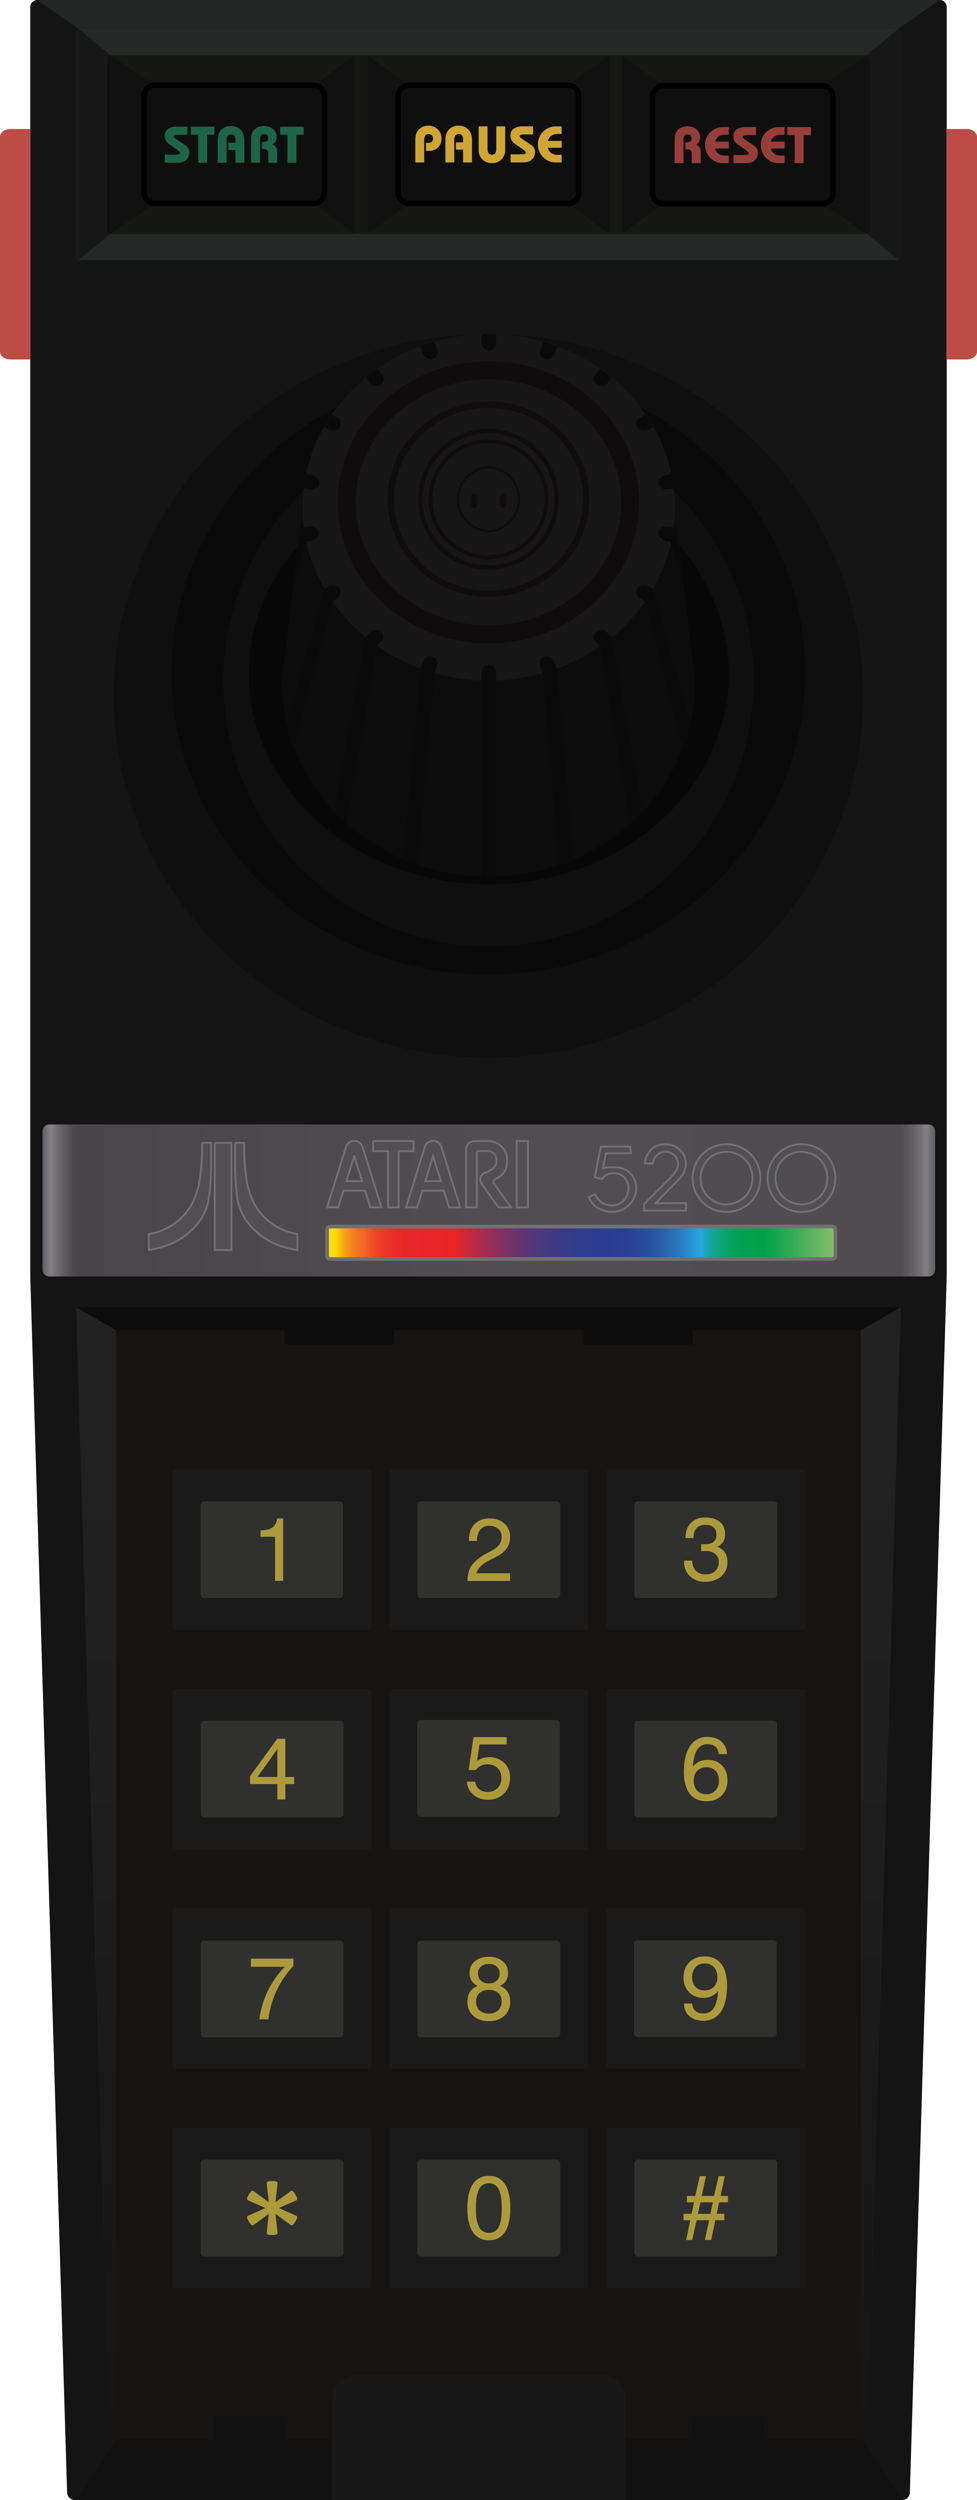 <?xml version="1.0" encoding="UTF-8" standalone="no"?>
<svg
   xmlns:dc="http://purl.org/dc/elements/1.1/"
   xmlns:cc="http://creativecommons.org/ns#"
   xmlns:rdf="http://www.w3.org/1999/02/22-rdf-syntax-ns#"
   xmlns:svg="http://www.w3.org/2000/svg"
   xmlns="http://www.w3.org/2000/svg"
   xmlns:sodipodi="http://sodipodi.sourceforge.net/DTD/sodipodi-0.dtd"
   xmlns:inkscape="http://www.inkscape.org/namespaces/inkscape"
   viewBox="0 0 26.518 67.813"
   version="1.1"
   id="svg224"
   sodipodi:docname="controller.svg"
   inkscape:export-filename="controller.png"
   inkscape:export-xdpi="169.87892"
   inkscape:export-ydpi="169.87892"
   inkscape:version="1.0.2 (e86c870879, 2021-01-15)">
  <defs
     id="defs228" />
  <sodipodi:namedview
     pagecolor="#ffffff"
     bordercolor="#666666"
     borderopacity="1"
     objecttolerance="10"
     gridtolerance="10"
     guidetolerance="10"
     inkscape:pageopacity="0"
     inkscape:pageshadow="2"
     inkscape:window-width="1920"
     inkscape:window-height="1017"
     id="namedview226"
     showgrid="false"
     inkscape:zoom="3.4801585"
     inkscape:cx="13.259"
     inkscape:cy="33.906502"
     inkscape:window-x="-8"
     inkscape:window-y="-8"
     inkscape:window-maximized="1"
     inkscape:current-layer="svg224"
     inkscape:document-rotation="0" />
  <path
     fill="#131413"
     d="M25.696 34.625l-1 32.978a.209.209 0 0 1-.209.209H2.03a.209.209 0 0 1-.209-.209l-1-32.978V.191C.821.086.906 0 1.012 0h24.493c.106 0 .191.086.191.191v34.434z"
     id="path2" />
  <linearGradient
     id="a"
     gradientUnits="userSpaceOnUse"
     x1="1.153"
     y1="32.563"
     x2="25.383"
     y2="32.563">
    <stop
       offset="0"
       stop-color="#5d5b69"
       id="stop4" />
    <stop
       offset=".006"
       stop-color="#76757a"
       id="stop6" />
    <stop
       offset=".01"
       stop-color="#818182"
       id="stop8" />
    <stop
       offset=".011"
       stop-color="#7d7c7e"
       id="stop10" />
    <stop
       offset=".023"
       stop-color="#615e61"
       id="stop12" />
    <stop
       offset=".033"
       stop-color="#504c4f"
       id="stop14" />
    <stop
       offset=".04"
       stop-color="#4a4549"
       id="stop16" />
    <stop
       offset=".5"
       stop-color="#514d50"
       id="stop18" />
    <stop
       offset=".96"
       stop-color="#504c4f"
       id="stop20" />
    <stop
       offset=".968"
       stop-color="#585557"
       id="stop22" />
    <stop
       offset=".981"
       stop-color="#6e6c6e"
       id="stop24" />
    <stop
       offset=".99"
       stop-color="#818182"
       id="stop26" />
    <stop
       offset="1"
       stop-color="#5d5b69"
       id="stop28" />
  </linearGradient>
  <path
     fill="url(#a)"
     d="M25.198 30.5H1.338a.185.185 0 0 0-.185.185v3.754c0 .102.083.185.185.185h23.86a.185.185 0 0 0 .185-.185v-3.754a.185.185 0 0 0-.185-.185z"
     id="path31" />
  <path
     fill="#161413"
     d="M24.452 35.458H2.064l.9 30.501a.19.19 0 0 0 .188.193h2.624v-.542c0-.039.03-.07.067-.07h1.82c.037 0 .067.031.067.07v.542h11.057v-.542c0-.039.03-.07.067-.07h1.82c.037 0 .067.031.067.07v.542h2.624a.19.19 0 0 0 .188-.193l.899-30.501z"
     id="path33" />
  <path
     fill="#0C0C0C"
     d="M24.472 35.458l-1.089.625h-4.574v.386H15.84v-.386h-5.144v.386H7.727v-.386H3.153l-1.089-.625h22.388z"
     id="path35" />
  <linearGradient
     id="b"
     gradientUnits="userSpaceOnUse"
     x1="2.608"
     y1="66.153"
     x2="2.608"
     y2="35.458">
    <stop
       offset="0"
       stop-color="#131413"
       id="stop37" />
    <stop
       offset=".5"
       stop-color="#1f1e1f"
       id="stop39" />
    <stop
       offset="1"
       stop-color="#232223"
       id="stop41" />
  </linearGradient>
  <path
     fill="url(#b)"
     d="M3.153 66.153a.19.19 0 0 1-.188-.193l-.9-30.501 1.088.625v30.069z"
     id="path44" />
  <linearGradient
     id="c"
     gradientUnits="userSpaceOnUse"
     x1="23.908"
     y1="66.153"
     x2="23.908"
     y2="35.458">
    <stop
       offset="0"
       stop-color="#131413"
       id="stop46" />
    <stop
       offset=".5"
       stop-color="#1f1e1f"
       id="stop48" />
    <stop
       offset="1"
       stop-color="#232223"
       id="stop50" />
  </linearGradient>
  <path
     fill="url(#c)"
     d="M23.364 66.153a.19.19 0 0 0 .188-.193l.9-30.501-1.088.625v30.069z"
     id="path53" />
  <path
     fill="#BD4C46"
     d="M.821 9.75V3.5H.28c-.154 0-.28.095-.28.212v5.826c0 .117.126.212.28.212h.541zM25.698 9.75V3.5h.541c.154 0 .28.095.28.212v5.826c0 .116-.126.212-.28.212h-.541z"
     id="path55" />
  <path
     fill="#111"
     d="M23.364 66.153H20.74v-.542c0-.039-.03-.07-.067-.07h-1.82a.068.068 0 0 0-.067.07v.542H7.729v-.542c0-.039-.03-.07-.067-.07h-1.82a.068.068 0 0 0-.067.07v.542H3.153l-1.123 1.66h22.457l-1.123-1.66z"
     id="path57" />
  <path
     fill="#191819"
     d="M16.987 67.813H9.008v-2.68c0-.395.32-.716.716-.716h6.548c.395 0 .716.32.716.716v2.68z"
     id="path59" />
  <g
     fill="#514F51"
     stroke="#727172"
     stroke-width=".05"
     stroke-miterlimit="10"
     id="g63">
    <path
       d="M9.437 31.024a.244.244 0 0 1 .324-.03c.038.03.064.07.078.114l.514 1.641h-.303l-.141-.453h-.586l-.142.453h-.302l.489-1.565c.019-.054.026-.115.069-.16m.178.336l-.213.68h.426l-.213-.68zM11.567 31.036a.24.24 0 0 1 .244-.083.23.23 0 0 1 .167.157l.514 1.64h-.304l-.141-.453h-.585l-.141.453h-.301l.491-1.573c.016-.048.022-.1.056-.141m-.025 1.004h.424l-.212-.682-.212.682zM10.127 30.95h1.097v.275h-.404v1.525h-.289v-1.525h-.404v-.275zM12.813 30.961a.254.254 0 0 1 .087-.011h.346a.54.54 0 0 1 .464.277.565.565 0 0 1 .05.343.46.46 0 0 1-.165.322c-.053.044-.119.07-.175.109-.031.022-.033.065-.017.095.153.219.312.435.468.653h-.343l-.447-.627a.215.215 0 0 1-.029-.206.203.203 0 0 1 .124-.11.508.508 0 0 0 .265-.186.284.284 0 0 0 .022-.228.237.237 0 0 0-.233-.171h-.224c-.034-.001-.066.027-.065.058v1.469h-.291v-1.581c-.002-.091.068-.178.163-.206zM14.023 30.95h.307v1.8h-.307v-1.8z"
       id="path61" />
  </g>
  <path
     fill="#514F51"
     stroke="#727172"
     stroke-width=".05"
     stroke-miterlimit="10"
     d="M5.483 31v.257a5.471 5.471 0 0 1-.066.756 1.994 1.994 0 0 1-.176.575 1.575 1.575 0 0 1-.754.745c-.14.066-.291.116-.448.137v.434c.13-.016.258-.046.383-.084.22-.068.429-.168.604-.306.196-.149.37-.326.481-.535.068-.13.123-.266.149-.408a4.82 4.82 0 0 0 .064-.622c.007-.144.011-.288.01-.432v-.518L5.483 31M5.828 31.001v1.979c.001.309-.001.618.001.926h.452v-2.905h-.453M6.382 31v.476c-.002.281.009.561.037.841.015.129.031.259.069.385.041.125.094.248.166.361.092.146.215.275.352.388.083.069.17.134.265.189a2.198 2.198 0 0 0 .8.264v-.434a1.63 1.63 0 0 1-.802-.366 1.624 1.624 0 0 1-.415-.55 2.278 2.278 0 0 1-.179-.67A6.214 6.214 0 0 1 6.626 31h-.244M18.618 32.635v.201H17.48v-.176l.771-.77c.072-.089.156-.199.156-.315a.347.347 0 0 0-.346-.336.344.344 0 0 0-.339.322h-.22c.035-.313.238-.523.558-.523.299 0 .556.222.556.528a.58.58 0 0 1-.131.362l-.693.708.826-.001zM19.713 31.037a.92.92 0 0 0-.915.922c0 .504.41.915.915.915.519 0 .926-.403.926-.918s-.407-.919-.926-.919zm.71.922c0 .398-.317.71-.721.71a.7.7 0 0 1-.687-.71c0-.395.308-.717.687-.717.411 0 .721.308.721.717zM21.748 31.037a.92.92 0 0 0-.915.922c0 .504.41.915.915.915.519 0 .926-.403.926-.918s-.407-.919-.926-.919zm.709.922c0 .398-.317.71-.721.71a.7.7 0 0 1-.687-.71c0-.395.308-.717.687-.717.412 0 .721.308.721.717zM15.98 32.471l.168-.076c.104.201.253.302.45.302.14 0 .251-.047.335-.141a.472.472 0 0 0 .125-.326.403.403 0 0 0-.111-.288.373.373 0 0 0-.283-.117c-.154 0-.202.025-.335.159l-.184-.056.164-.829h.797l.016.184h-.678l-.078.402c.127-.025.18-.024.336-.024.153 0 .285.053.397.16a.536.536 0 0 1 .168.407.642.642 0 0 1-.668.642c-.141 0-.267-.036-.377-.107s-.191-.17-.242-.292z"
     id="path65" />
  <linearGradient
     id="d"
     gradientUnits="userSpaceOnUse"
     x1="8.878"
     y1="33.71"
     x2="22.674"
     y2="33.71">
    <stop
       offset=".016"
       stop-color="#fcdc05"
       id="stop67" />
    <stop
       offset=".025"
       stop-color="#f9bf0d"
       id="stop69" />
    <stop
       offset=".039"
       stop-color="#f59917"
       id="stop71" />
    <stop
       offset=".053"
       stop-color="#f27e1e"
       id="stop73" />
    <stop
       offset=".064"
       stop-color="#f16e22"
       id="stop75" />
    <stop
       offset=".073"
       stop-color="#f06824"
       id="stop77" />
    <stop
       offset=".078"
       stop-color="#ef5f25"
       id="stop79" />
    <stop
       offset=".093"
       stop-color="#ed4926"
       id="stop81" />
    <stop
       offset=".111"
       stop-color="#eb3827"
       id="stop83" />
    <stop
       offset=".134"
       stop-color="#ea2d28"
       id="stop85" />
    <stop
       offset=".165"
       stop-color="#e92629"
       id="stop87" />
    <stop
       offset=".252"
       stop-color="#e92429"
       id="stop89" />
    <stop
       offset=".255"
       stop-color="#e5242b"
       id="stop91" />
    <stop
       offset=".295"
       stop-color="#b42b45"
       id="stop93" />
    <stop
       offset=".336"
       stop-color="#89305c"
       id="stop95" />
    <stop
       offset=".377"
       stop-color="#66346e"
       id="stop97" />
    <stop
       offset=".419"
       stop-color="#4b387d"
       id="stop99" />
    <stop
       offset=".461"
       stop-color="#383a87"
       id="stop101" />
    <stop
       offset=".504"
       stop-color="#2d3c8d"
       id="stop103" />
    <stop
       offset=".55"
       stop-color="#293c8f"
       id="stop105" />
    <stop
       offset=".588"
       stop-color="#294092"
       id="stop107" />
    <stop
       offset=".623"
       stop-color="#294b9a"
       id="stop109" />
    <stop
       offset=".657"
       stop-color="#285ea8"
       id="stop111" />
    <stop
       offset=".69"
       stop-color="#2878bc"
       id="stop113" />
    <stop
       offset=".723"
       stop-color="#279ad5"
       id="stop115" />
    <stop
       offset=".734"
       stop-color="#27a7df"
       id="stop117" />
    <stop
       offset=".736"
       stop-color="#25a7d9"
       id="stop119" />
    <stop
       offset=".748"
       stop-color="#1ba5b3"
       id="stop121" />
    <stop
       offset=".761"
       stop-color="#13a493"
       id="stop123" />
    <stop
       offset=".775"
       stop-color="#0ca379"
       id="stop125" />
    <stop
       offset=".79"
       stop-color="#07a264"
       id="stop127" />
    <stop
       offset=".807"
       stop-color="#03a156"
       id="stop129" />
    <stop
       offset=".828"
       stop-color="#01a14e"
       id="stop131" />
    <stop
       offset=".863"
       stop-color="#00a14b"
       id="stop133" />
    <stop
       offset="1"
       stop-color="#89be6a"
       id="stop135" />
  </linearGradient>
  <path
     fill="url(#d)"
     stroke="#727172"
     stroke-width=".1"
     stroke-miterlimit="10"
     d="M22.587 34.15H8.965a.087.087 0 0 1-.087-.087v-.706c0-.048.039-.087.087-.087h13.622c.048 0 .087.039.087.087v.706a.087.087 0 0 1-.087.087z"
     id="path138" />
  <path
     fill="#181818"
     d="M24.461 3.936v3.065a.071.071 0 0 1-.071.071H2.125a.071.071 0 0 1-.071-.071V.852c0-.039.032-.071.071-.071H24.39c.039 0 .071.032.071.071v3.074"
     id="path140" />
  <path
     fill="#262827"
     d="M24.386.781l-.873.719H3.003L2.13.781zM2.133 7.052l.873-.719h20.51l.873.719z"
     id="path142" />
  <path
     fill="#111"
     d="M2.906 6.245V1.607c0-.054.044-.098.098-.098h20.51c.054 0 .098.044.098.098v4.638a.098.098 0 0 1-.098.098H3.003a.097.097 0 0 1-.097-.098z"
     id="path144" />
  <g
     fill="#161615"
     id="g148">
    <path
       d="M9.63 1.51h.354v4.833H9.63zM16.531 1.51h.354v4.833h-.354z"
       id="path146" />
  </g>
  <g
     fill="#161615"
     id="g152">
    <path
       d="M9.63 1.51l-1.118.803H4.201L3.003 1.51zM9.63 6.343l-1.118-.822H4.201l-1.198.822zM16.886 1.51l1.118.803h4.311l1.197-.803zM16.886 6.343l1.118-.822h4.311l1.197.822zM9.984 1.51l1.118.803h4.311l1.118-.803zM9.984 6.343l1.118-.822h4.311l1.118.822z"
       id="path150" />
  </g>
  <path
     fill="#0F0F0F"
     stroke="#000"
     stroke-width=".15"
     stroke-miterlimit="10"
     d="M22.315 5.53h-4.311a.294.294 0 0 1-.293-.293V2.615c0-.161.132-.293.293-.293h4.311c.161 0 .293.132.293.293v2.623a.293.293 0 0 1-.293.292z"
     id="path154" />
  <g
     fill="#973E3A"
     id="g158">
    <path
       d="M18.552 4.425h-.241v-.649c0-.108.031-.193.093-.255a.35.35 0 0 1 .258-.093.36.36 0 0 1 .244.084.268.268 0 0 1 .097.21.243.243 0 0 1-.115.209.18.18 0 0 1 .1.074c.02.032.03.08.03.143v.278h-.241v-.228c0-.053-.007-.088-.02-.106-.02-.027-.051-.041-.095-.041h-.056v-.19h.042c.039 0 .07-.01.092-.029s.034-.046.034-.079c0-.031-.011-.056-.031-.077s-.046-.031-.076-.031c-.053 0-.088.026-.106.078a.383.383 0 0 0-.009.099v.603zM19.78 4.219v.206h-.139a.47.47 0 0 1-.376-.156.491.491 0 0 1-.128-.33.484.484 0 0 1 .488-.492h.155v.206h-.093c-.153 0-.246.063-.278.189h.371v.186h-.371a.232.232 0 0 0 .083.137.291.291 0 0 0 .187.054h.101zM19.909 4.425v-.22h.244c.061 0 .1-.001.118-.004.035-.006.052-.02.052-.042 0-.021-.031-.053-.093-.097l-.208-.147a.257.257 0 0 1-.118-.218c0-.081.029-.142.088-.185a.413.413 0 0 1 .249-.065h.278v.219h-.208a.48.48 0 0 0-.119.009c-.026.008-.039.021-.039.038 0 .012.004.022.014.03.009.008.033.026.073.054l.229.157a.214.214 0 0 1 .102.187.296.296 0 0 1-.043.155c-.029.047-.068.08-.116.1s-.115.029-.199.029h-.304zM21.293 4.219v.206h-.139a.47.47 0 0 1-.376-.156.491.491 0 0 1-.128-.33.484.484 0 0 1 .488-.492h.155v.206H21.2c-.153 0-.246.063-.278.189h.371v.186h-.371a.232.232 0 0 0 .083.137.291.291 0 0 0 .187.054h.101zM21.811 4.425h-.241v-.759h-.199v-.219h.638v.219h-.198v.759z"
       id="path156" />
  </g>
  <path
     fill="#0F0F0F"
     stroke="#000"
     stroke-width=".15"
     stroke-miterlimit="10"
     d="M8.512 5.521H4.201a.294.294 0 0 1-.293-.293V2.605c0-.161.132-.293.293-.293h4.311c.161 0 .293.132.293.293v2.623a.295.295 0 0 1-.293.293z"
     id="path160" />
  <g
     fill="#1E6547"
     id="g164">
    <path
       d="M4.474 4.415v-.219h.244c.061 0 .1-.001.118-.004.035-.006.052-.02.052-.042 0-.021-.031-.053-.093-.097l-.207-.148a.257.257 0 0 1-.118-.218c0-.081.029-.142.088-.185a.413.413 0 0 1 .249-.065h.278v.219h-.209a.48.48 0 0 0-.119.009c-.026.008-.038.021-.038.038 0 .012.004.022.014.03a.484.484 0 0 0 .073.054l.229.157a.214.214 0 0 1 .102.187.296.296 0 0 1-.043.155c-.029.047-.068.08-.116.1s-.116.029-.2.029h-.304zM5.622 4.415h-.241v-.759h-.199v-.219h.638v.219h-.198v.759zM6.631 4.415H6.39v-.346h-.195v-.198h.195v-.073c0-.048-.007-.083-.022-.103a.11.11 0 0 0-.095-.049c-.047 0-.082.017-.103.051a.204.204 0 0 0-.02.099v.619h-.241V3.8c0-.11.029-.199.086-.266a.341.341 0 0 1 .274-.116c.123 0 .218.045.288.135a.411.411 0 0 1 .074.257v.605zM7.057 4.415h-.241v-.648c0-.108.031-.193.093-.255a.35.35 0 0 1 .258-.093.36.36 0 0 1 .244.084.268.268 0 0 1 .097.21.243.243 0 0 1-.115.209.18.18 0 0 1 .1.074c.02.032.03.08.03.143v.278h-.24v-.228c0-.053-.007-.088-.02-.106-.02-.027-.051-.041-.095-.041h-.056v-.19h.042c.039 0 .07-.01.092-.029s.034-.046.034-.08c0-.031-.011-.056-.031-.077s-.047-.03-.077-.03c-.053 0-.088.026-.106.078a.369.369 0 0 0-.009.098v.603zM8.044 4.415h-.241v-.759h-.199v-.219h.638v.219h-.198v.759z"
       id="path162" />
  </g>
  <g
     id="g172">
    <path
       fill="#0F0F0F"
       stroke="#000"
       stroke-width=".15"
       stroke-miterlimit="10"
       d="M15.413 5.521h-4.311a.294.294 0 0 1-.293-.293V2.605c0-.161.132-.293.293-.293h4.311c.161 0 .293.132.293.293v2.623a.294.294 0 0 1-.293.293z"
       id="path166" />
    <g
       fill="#CFA634"
       id="g170">
      <path
         d="M11.514 4.406h-.241v-.615c0-.118.03-.208.089-.272a.341.341 0 0 1 .262-.11c.102 0 .187.033.256.099a.333.333 0 0 1 .103.248.333.333 0 0 1-.11.259.333.333 0 0 1-.231.078h-.078v-.217h.065c.037 0 .067-.011.09-.033s.035-.051.035-.087a.117.117 0 0 0-.119-.119c-.081 0-.121.055-.121.166v.603zM12.811 4.406h-.241V4.06h-.194v-.198h.194v-.074c0-.048-.007-.083-.022-.103a.108.108 0 0 0-.094-.048c-.047 0-.082.017-.103.051a.19.19 0 0 0-.021.099v.619h-.241v-.615c0-.11.029-.199.086-.266a.341.341 0 0 1 .274-.116c.123 0 .218.045.288.135a.411.411 0 0 1 .074.257v.605zM13.471 3.428h.241v.629a.356.356 0 0 1-.096.263.352.352 0 0 1-.265.104.353.353 0 0 1-.278-.119.353.353 0 0 1-.081-.241v-.636h.241v.612c0 .105.04.157.119.157a.106.106 0 0 0 .1-.057.225.225 0 0 0 .018-.104v-.608zM13.859 4.406v-.22h.244c.061 0 .1-.001.118-.004.035-.006.052-.02.052-.042 0-.021-.031-.053-.093-.097l-.208-.147a.257.257 0 0 1-.118-.218c0-.081.029-.142.088-.185a.413.413 0 0 1 .249-.065h.278v.219h-.208a.48.48 0 0 0-.119.009c-.026.008-.039.021-.039.038 0 .012.004.022.014.03.009.008.033.026.073.054l.229.157a.214.214 0 0 1 .102.187.296.296 0 0 1-.043.155c-.029.047-.068.08-.116.1s-.115.029-.199.029h-.304zM15.243 4.2v.206h-.139a.47.47 0 0 1-.376-.156.491.491 0 0 1-.128-.33.484.484 0 0 1 .488-.492h.155v.206h-.093c-.153 0-.246.063-.278.189h.371v.186h-.371a.232.232 0 0 0 .083.137.3.3 0 0 0 .188.054h.1z"
         id="path168" />
    </g>
  </g>
  <path
     fill="#232624"
     d="M25.504 0l-1.118.781H2.13L1.012 0z"
     id="path174" />
  <g
     fill="#181918"
     id="g178">
    <path
       d="M9.994 44.211H4.766a.083.083 0 0 1-.083-.083V39.94c0-.046.038-.083.083-.083h5.229c.046 0 .083.038.083.083v4.187a.084.084 0 0 1-.084.084zM15.882 44.211h-5.229a.083.083 0 0 1-.083-.083V39.94c0-.046.038-.083.083-.083h5.229c.046 0 .083.038.083.083v4.187a.082.082 0 0 1-.083.084zM21.77 44.211h-5.229a.083.083 0 0 1-.083-.083V39.94c0-.046.038-.083.083-.083h5.229c.046 0 .083.038.083.083v4.187a.082.082 0 0 1-.083.084zM9.994 50.164H4.766a.083.083 0 0 1-.083-.083v-4.187c0-.046.038-.083.083-.083h5.229c.046 0 .083.038.083.083v4.187a.084.084 0 0 1-.084.083zM15.882 50.164h-5.229a.083.083 0 0 1-.083-.083v-4.187c0-.046.038-.083.083-.083h5.229c.046 0 .083.038.083.083v4.187a.083.083 0 0 1-.083.083zM21.77 50.164h-5.229a.083.083 0 0 1-.083-.083v-4.187c0-.046.038-.083.083-.083h5.229c.046 0 .083.038.083.083v4.187a.083.083 0 0 1-.083.083zM9.994 56.117H4.766a.083.083 0 0 1-.083-.083v-4.187c0-.046.038-.083.083-.083h5.229c.046 0 .083.038.083.083v4.187a.084.084 0 0 1-.084.083zM15.882 56.117h-5.229a.083.083 0 0 1-.083-.083v-4.187c0-.046.038-.083.083-.083h5.229c.046 0 .083.038.083.083v4.187a.083.083 0 0 1-.083.083zM21.77 56.117h-5.229a.083.083 0 0 1-.083-.083v-4.187c0-.046.038-.083.083-.083h5.229c.046 0 .083.038.083.083v4.187a.083.083 0 0 1-.083.083zM9.994 62.069H4.766a.083.083 0 0 1-.083-.083v-4.187c0-.046.038-.083.083-.083h5.229c.046 0 .083.038.083.083v4.187a.084.084 0 0 1-.084.083zM15.882 62.069h-5.229a.083.083 0 0 1-.083-.083v-4.187c0-.046.038-.083.083-.083h5.229c.046 0 .083.038.083.083v4.187a.082.082 0 0 1-.083.083zM21.77 62.069h-5.229a.083.083 0 0 1-.083-.083v-4.187c0-.046.038-.083.083-.083h5.229c.046 0 .083.038.083.083v4.187a.082.082 0 0 1-.083.083z"
       id="path176" />
  </g>
  <g
     fill="#30302F"
     id="g182">
    <path
       d="M9.221 43.347H5.539a.098.098 0 0 1-.097-.097v-2.431c0-.053.044-.097.097-.097H9.22c.053 0 .097.044.097.097v2.431a.096.096 0 0 1-.096.097zM15.109 43.347h-3.681a.098.098 0 0 1-.097-.097v-2.431c0-.053.044-.097.097-.097h3.681c.053 0 .097.044.097.097v2.431a.098.098 0 0 1-.097.097zM20.997 43.347h-3.681a.098.098 0 0 1-.097-.097v-2.431c0-.053.044-.097.097-.097h3.681c.053 0 .097.044.097.097v2.431a.098.098 0 0 1-.097.097zM9.227 49.299H5.545a.098.098 0 0 1-.097-.097v-2.431c0-.053.044-.097.097-.097h3.681c.053 0 .097.044.097.097v2.431a.096.096 0 0 1-.096.097zM15.099 49.279h-3.681a.098.098 0 0 1-.097-.097v-2.431c0-.053.044-.097.097-.097h3.681c.053 0 .097.044.097.097v2.431a.098.098 0 0 1-.097.097zM20.997 49.299h-3.681a.098.098 0 0 1-.097-.097v-2.431c0-.053.044-.097.097-.097h3.681c.053 0 .097.044.097.097v2.431a.097.097 0 0 1-.097.097zM9.227 55.263H5.545a.098.098 0 0 1-.097-.097v-2.431c0-.053.044-.097.097-.097h3.681c.053 0 .097.044.097.097v2.431a.096.096 0 0 1-.096.097zM15.109 55.263h-3.681a.098.098 0 0 1-.097-.097v-2.431c0-.053.044-.097.097-.097h3.681c.053 0 .097.044.097.097v2.431a.098.098 0 0 1-.097.097zM20.983 55.252h-3.681a.098.098 0 0 1-.097-.097v-2.431c0-.053.044-.097.097-.097h3.681c.053 0 .097.044.097.097v2.431a.097.097 0 0 1-.097.097zM9.227 61.205H5.545a.098.098 0 0 1-.097-.097v-2.431c0-.053.044-.097.097-.097h3.681c.053 0 .097.044.097.097v2.431a.096.096 0 0 1-.096.097zM15.109 61.205h-3.681a.098.098 0 0 1-.097-.097v-2.431c0-.053.044-.097.097-.097h3.681c.053 0 .097.044.097.097v2.431a.098.098 0 0 1-.097.097zM20.997 61.206h-3.681a.098.098 0 0 1-.097-.097v-2.431c0-.053.044-.097.097-.097h3.681c.053 0 .097.044.097.097v2.431a.098.098 0 0 1-.097.097z"
       id="path180" />
  </g>
  <g
     id="g186">
    <path
       fill="#AD9A3B"
       d="M7.466 42.882v-1.198h-.393v-.172c.145-.002.252-.029.322-.08.07-.051.112-.133.126-.246h.165v1.695h-.22zM12.69 42.882v-.007c0-.167.039-.306.116-.417.078-.112.217-.223.419-.332l.143-.079c.086-.046.149-.099.188-.157s.059-.126.059-.204a.277.277 0 0 0-.092-.216.353.353 0 0 0-.246-.082.3.3 0 0 0-.241.104.428.428 0 0 0-.088.287v.02h-.22v-.034c0-.178.05-.318.151-.422a.546.546 0 0 1 .411-.155c.166 0 .299.046.402.138a.468.468 0 0 1 .153.364c0 .116-.03.218-.09.305a.74.74 0 0 1-.275.227l-.142.072c-.135.07-.232.134-.291.191a.413.413 0 0 0-.117.19h.914v.208H12.69zM18.567 42.33h.224a.39.39 0 0 0 .098.275c.063.065.15.098.263.098a.363.363 0 0 0 .261-.089.318.318 0 0 0 .095-.244.271.271 0 0 0-.094-.22.404.404 0 0 0-.264-.079l-.05.001-.069.004v-.191l.05.002h.044c.109 0 .189-.021.242-.064.053-.043.079-.109.079-.197 0-.085-.025-.151-.077-.196-.051-.046-.124-.069-.219-.069-.107 0-.189.03-.245.091-.056.061-.083.15-.083.268h-.215v-.017c0-.165.048-.296.144-.395a.517.517 0 0 1 .388-.146c.172 0 .306.04.4.119.095.08.142.191.142.334a.381.381 0 0 1-.054.208.328.328 0 0 1-.16.131c.091.033.16.085.207.155.047.07.07.157.07.259a.494.494 0 0 1-.166.39.637.637 0 0 1-.44.146.572.572 0 0 1-.416-.152.545.545 0 0 1-.155-.408v-.014zM7.527 48.81v-.417h-.74v-.213l.738-1.017h.22v1.036h.24v.194h-.24v.417h-.218zm-.537-.611h.537v-.754l-.537.754zM12.671 48.326h.225c.014.088.05.156.109.206s.136.074.228.074a.369.369 0 0 0 .272-.103.37.37 0 0 0 .103-.271c0-.114-.034-.206-.102-.273s-.159-.102-.273-.102a.392.392 0 0 0-.321.155h-.192l.132-.893h.9v.199h-.737l-.068.454a.403.403 0 0 1 .143-.081.542.542 0 0 1 .179-.028.57.57 0 0 1 .417.154.54.54 0 0 1 .158.404c0 .177-.056.32-.167.43a.595.595 0 0 1-.436.165.582.582 0 0 1-.395-.134.517.517 0 0 1-.175-.356zM19.733 47.581h-.223c-.009-.087-.039-.154-.091-.201s-.124-.069-.214-.069a.32.32 0 0 0-.283.151c-.065.101-.104.254-.115.459a.453.453 0 0 1 .173-.138.533.533 0 0 1 .229-.047c.159 0 .289.051.388.153.1.102.149.237.149.404 0 .167-.053.303-.158.408s-.243.157-.414.157c-.198 0-.349-.068-.454-.205s-.158-.333-.158-.591c0-.302.056-.535.168-.7a.532.532 0 0 1 .469-.248c.16 0 .287.041.379.122a.464.464 0 0 1 .155.345zm-.22.716c0-.11-.031-.198-.091-.263s-.141-.098-.239-.098a.345.345 0 0 0-.26.097.363.363 0 0 0-.094.266c0 .113.031.203.093.269s.146.1.251.1a.317.317 0 0 0 .246-.103.386.386 0 0 0 .094-.268zM7.04 54.774a2.491 2.491 0 0 1 .69-1.426h-.921v-.221h1.154v.201a2.533 2.533 0 0 0-.678 1.446H7.04zM12.967 53.867a.38.38 0 0 1-.167-.139.395.395 0 0 1-.056-.215c0-.129.048-.233.145-.314s.223-.121.378-.121c.156 0 .282.04.378.121a.39.39 0 0 1 .144.314.402.402 0 0 1-.054.216.367.367 0 0 1-.167.138.417.417 0 0 1 .209.16c.047.072.07.16.07.264a.498.498 0 0 1-.157.387.603.603 0 0 1-.423.144.6.6 0 0 1-.423-.144.504.504 0 0 1-.156-.387c0-.104.023-.192.07-.264s.117-.125.209-.16zm-.045.419c0 .103.031.184.093.243s.146.089.253.089c.107 0 .192-.03.254-.089s.093-.141.093-.243c0-.096-.031-.171-.092-.227s-.146-.083-.254-.083c-.107 0-.192.028-.253.083s-.094.131-.094.227zm.053-.754c0 .081.026.146.08.194a.304.304 0 0 0 .213.073c.089 0 .16-.024.213-.073.054-.049.08-.114.08-.194s-.026-.144-.078-.19a.314.314 0 0 0-.215-.069.311.311 0 0 0-.214.069.238.238 0 0 0-.079.19zM18.566 54.346h.223c.004.084.033.15.086.198s.125.071.217.071c.123 0 .217-.05.283-.151s.104-.254.115-.46a.459.459 0 0 1-.173.14.542.542 0 0 1-.227.047.516.516 0 0 1-.388-.153.554.554 0 0 1-.149-.404c0-.168.053-.305.158-.409s.243-.157.414-.157c.197 0 .347.068.452.205.105.137.157.333.157.591 0 .304-.056.538-.167.702s-.27.246-.476.246c-.16 0-.287-.042-.381-.126s-.144-.198-.144-.34zm.22-.715c0 .109.03.196.091.261.06.065.14.098.24.098.11 0 .197-.032.26-.097a.36.36 0 0 0 .094-.265.382.382 0 0 0-.094-.27.334.334 0 0 0-.253-.1.314.314 0 0 0-.245.103.393.393 0 0 0-.093.27zM8.04 60.101c.018.008.027.023.025.046s-.017.06-.047.11c-.03.052-.054.084-.073.096s-.036.012-.052 0l-.416-.303.055.512c.004.02-.004.035-.025.045s-.061.016-.121.016-.1-.005-.121-.016-.029-.025-.025-.045l.055-.512-.414.303c-.016.012-.033.012-.053 0s-.044-.043-.074-.096c-.03-.051-.045-.087-.046-.11s.008-.038.026-.046l.471-.209-.471-.207c-.018-.009-.027-.025-.026-.048s.016-.06.046-.11.055-.082.074-.094.037-.012.053 0l.414.301-.055-.51c-.004-.021.004-.037.025-.047s.061-.016.121-.016.1.005.121.016.029.026.025.047l-.055.51.416-.301c.016-.012.033-.012.052 0s.043.043.073.096c.03.049.045.085.047.108s-.007.039-.025.048l-.471.207.471.209zM12.685 59.894c0-.285.05-.502.149-.65a.489.489 0 0 1 .435-.223c.192 0 .337.074.435.221s.147.365.147.652c0 .287-.049.503-.147.65a.489.489 0 0 1-.435.22.494.494 0 0 1-.435-.221c-.099-.147-.149-.364-.149-.649zm.232 0c0 .232.028.402.085.51a.283.283 0 0 0 .267.162.28.28 0 0 0 .266-.16c.056-.107.083-.277.083-.512s-.028-.406-.083-.513-.144-.16-.266-.16a.283.283 0 0 0-.267.162c-.056.108-.085.278-.085.511zM18.992 59.028h.17l-.117.537h.337l.121-.537h.17l-.115.537h.201v.173h-.241l-.066.311h.208v.174h-.244l-.115.537h-.169l.114-.537h-.338l-.12.537h-.165l.113-.537h-.185v-.174h.219l.067-.311h-.192v-.173h.226l.121-.537zm.02.71l-.071.313h.342l.065-.313h-.336z"
       id="path184" />
  </g>
  <ellipse
     fill="#0F0F0F"
     cx="13.258"
     cy="18.875"
     rx="10.177"
     ry="9.813"
     id="ellipse188" />
  <ellipse
     fill="#0A0A0A"
     cx="13.258"
     cy="18.241"
     rx="8.603"
     ry="8.197"
     id="ellipse190" />
  <circle
     fill="#0F0F0F"
     cx="13.258"
     cy="18.47"
     r="7.197"
     id="circle192" />
  <circle
     fill="none"
     stroke="#000"
     stroke-width=".144"
     stroke-miterlimit="10"
     cx="13.258"
     cy="13.542"
     r="2.178"
     id="circle194" />
  <ellipse
     fill="#080808"
     cx="13.268"
     cy="18.272"
     rx="6.514"
     ry="5.719"
     id="ellipse196" />
  <path
     fill="#0C0C0C"
     d="M8.204 13.778c0-2.604 2.263-4.716 5.054-4.716 2.791 0 5.054 2.111 5.054 4.716l.553 4.716c0 2.918-2.51 5.284-5.607 5.284-3.097 0-5.607-2.366-5.607-5.284l.553-4.716z"
     id="path198" />
  <path
     fill="#161616"
     d="M8.213 13.746c0 2.604 2.263 4.716 5.054 4.716s5.054-2.111 5.054-4.716v.032c0-2.604-2.263-4.716-5.054-4.716s-5.054 2.111-5.054 4.716"
     id="path200" />
  <g
     id="g218">
    <ellipse
       fill="none"
       stroke="#0F0C0D"
       stroke-width=".491"
       stroke-miterlimit="10"
       cx="13.258"
       cy="13.626"
       rx="3.848"
       ry="3.582"
       id="ellipse202" />
    <ellipse
       fill="none"
       stroke="#0F0C0D"
       stroke-width=".172"
       stroke-miterlimit="10"
       cx="13.258"
       cy="13.542"
       rx="2.652"
       ry="2.563"
       id="ellipse204" />
    <circle
       fill="none"
       stroke="#0F0C0D"
       stroke-width=".122"
       stroke-miterlimit="10"
       cx="13.258"
       cy="13.542"
       r="1.851"
       id="circle206" />
    <circle
       fill="none"
       stroke="#0F0C0D"
       stroke-width=".104"
       stroke-miterlimit="10"
       cx="13.258"
       cy="13.542"
       r="1.574"
       id="circle208" />
    <path
       fill="none"
       stroke="#0F0C0D"
       stroke-width=".057"
       stroke-miterlimit="10"
       d="M13.258 14.411a.87.87 0 0 1 0-1.738.87.87 0 0 1 0 1.738z"
       id="path210" />
    <g
       fill="#0F0C0D"
       id="g216">
      <ellipse
         cx="12.864"
         cy="13.582"
         rx=".098"
         ry=".197"
         id="ellipse212" />
      <ellipse
         cx="13.652"
         cy="13.582"
         rx=".098"
         ry=".197"
         id="ellipse214" />
    </g>
  </g>
  <g
     fill="#0A0A0A"
     id="g222">
    <path
       d="M15.56 23.313l-.443-5.164-.056-.155c-.036-.113-.127-.191-.237-.191-.11 0-.191.099-.182.21l.089.264.445 5.183M17.445 22.008l-.844-4.709-.106-.126c-.094-.118-.257-.098-.313-.043a.197.197 0 0 0-.021.267l.12.143.827 4.793M18.736 19.627l-1.012-3.654-.094-.059c-.132-.072-.294-.016-.334.058-.051.092.005.22.07.257l.139.085 1.033 3.96M13.466 23.774V18.24a.2.2 0 0 0-.198-.202.2.2 0 0 0-.198.202v5.535a5.91 5.91 0 0 0 .396-.001zM18.557 15.868l-.124-1.055-.155-.505-.109-.019c-.158-.031-.279.045-.299.134-.023.102.103.211.169.249l.172.03.346 1.166zM10.96 23.313l.443-5.164.056-.155c.036-.113.127-.191.237-.191.11 0 .191.099.182.21l-.089.264-.445 5.183M9.071 22.008l.844-4.709.106-.126c.094-.118.257-.099.313-.043a.197.197 0 0 1 .021.267l-.12.143-.827 4.793M7.787 19.627l1.012-3.654.094-.059c.132-.072.294-.016.334.058.051.092-.005.22-.07.257l-.139.085-1.033 3.96M7.963 15.868l.124-1.055.155-.505.109-.019c.158-.031.279.045.299.134.023.102-.103.211-.169.249l-.172.03-.346 1.166zM16.294 10.008l-.132.151a.195.195 0 0 0 .021.267c.056.056.219.075.313-.043 0 0 .11-.155.107-.141a5.109 5.109 0 0 0-.309-.234zM17.524 11.243l-.157.085c-.066.038-.121.166-.07.257.04.073.201.129.334.058l.101-.062a5.274 5.274 0 0 0-.208-.338M13.07 9.066V9.3a.2.2 0 0 0 .198.202.2.2 0 0 0 .198-.202v-.234a4.81 4.81 0 0 0-.399-.001M18.224 12.854l-.184.03c-.088.044-.192.147-.169.249.02.088.141.164.299.134l.119-.024a4.64 4.64 0 0 0-.065-.389zM14.752 9.272c.131.037.245.076.372.122l-.055.16c-.036.113-.127.191-.237.191-.11 0-.191-.099-.182-.21l.102-.263M10.24 10.008l.132.151a.195.195 0 0 1-.021.267c-.056.056-.219.075-.313-.043 0 0-.11-.155-.107-.141.102-.083.199-.158.309-.234zM9.01 11.243l.157.085c.066.038.121.166.07.257-.04.073-.201.129-.334.058l-.101-.062c.068-.117.132-.227.208-.338M8.31 12.854l.184.03c.088.044.192.147.169.249-.02.088-.141.164-.299.134l-.119-.024c.016-.132.037-.259.065-.389zM11.782 9.272a5.216 5.216 0 0 0-.372.122l.055.16c.036.113.127.191.237.191.11 0 .191-.099.182-.21l-.102-.263"
       id="path220" />
  </g>
</svg>
